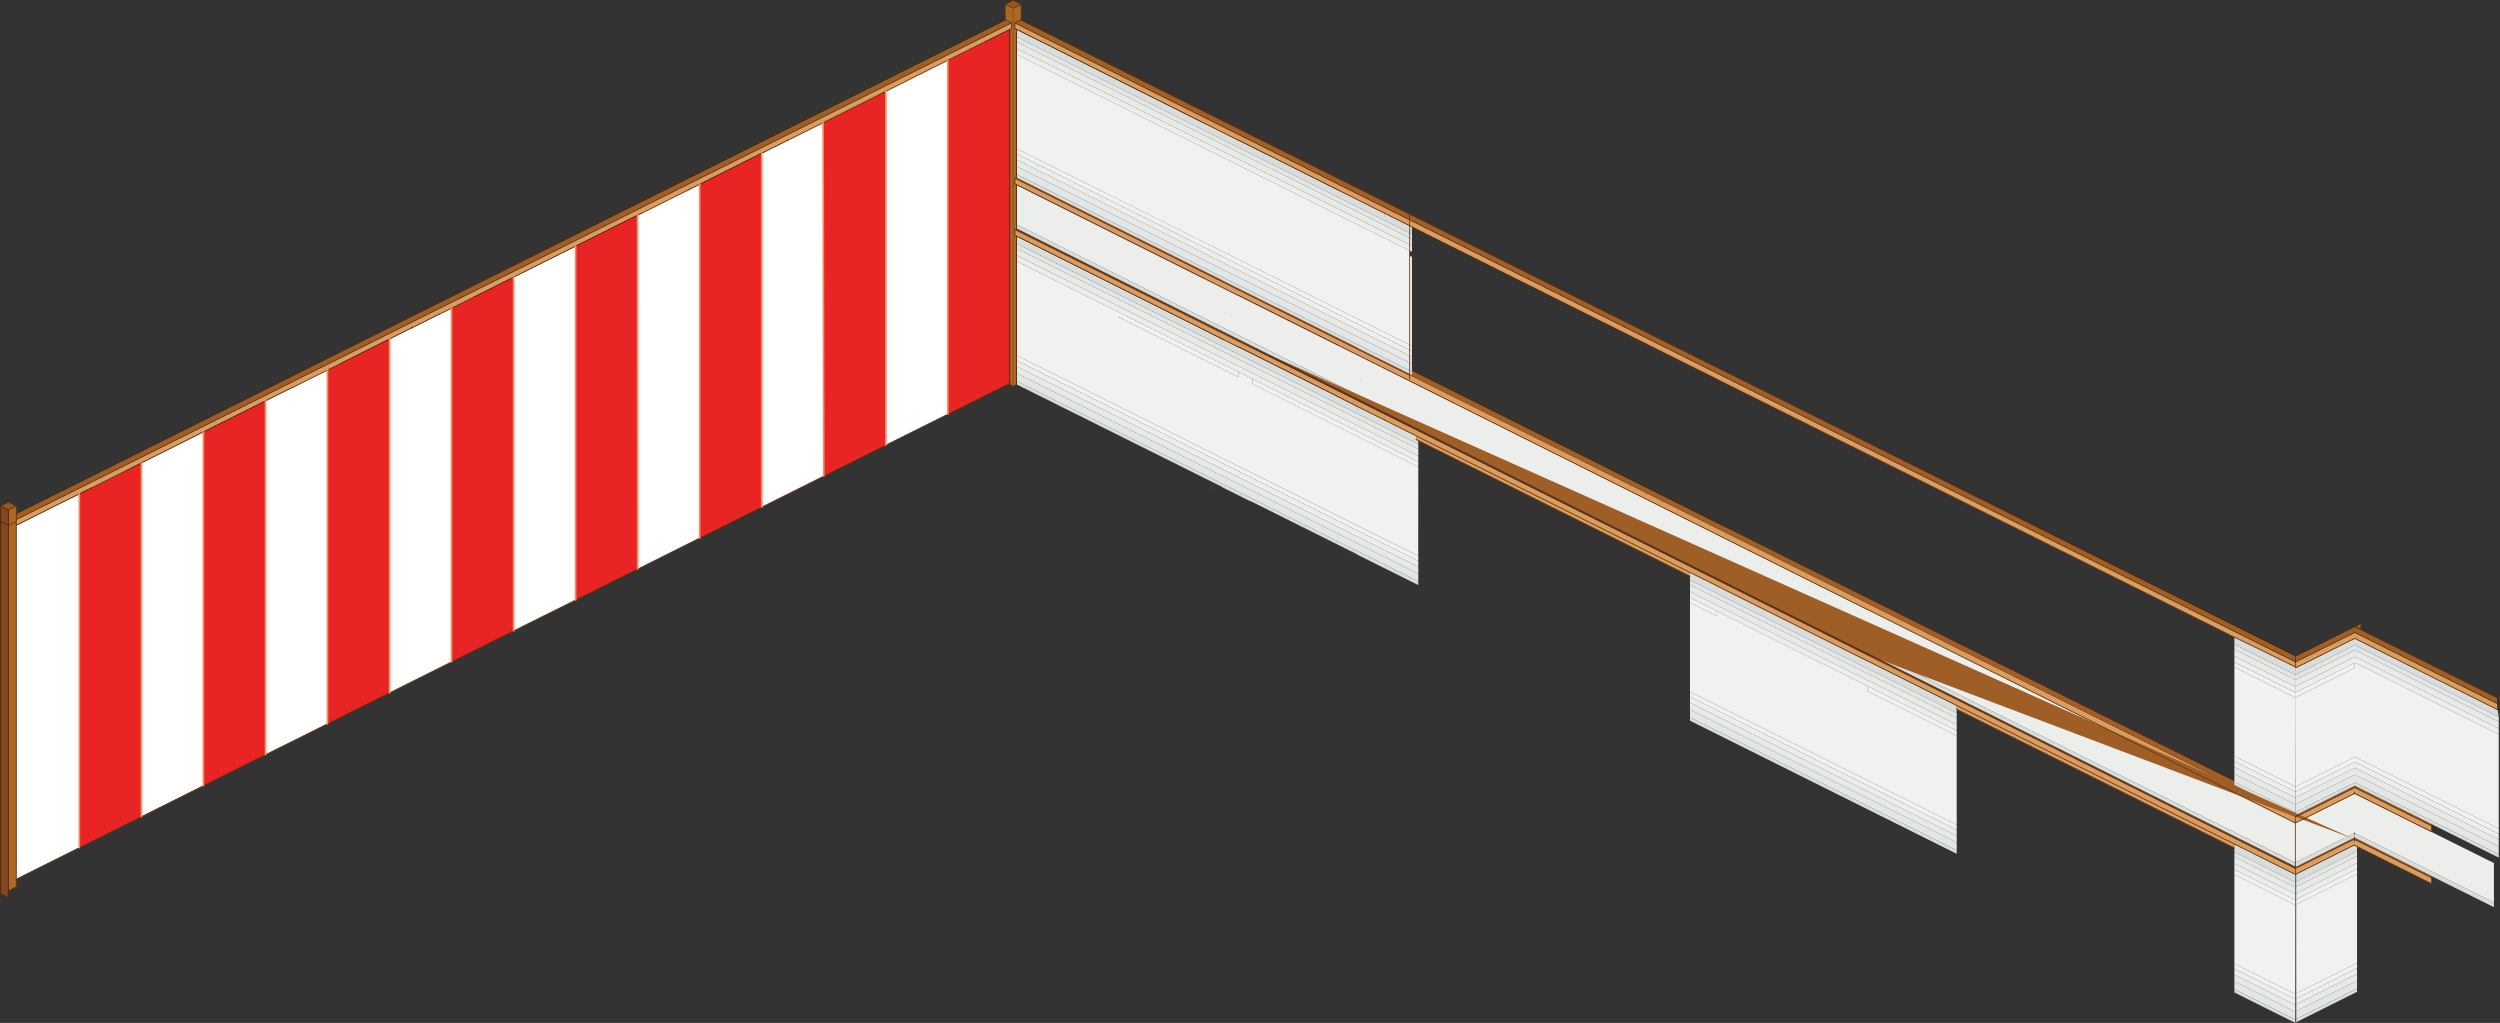 <?xml version="1.0" encoding="utf-8"?>
<svg version="1.1" id="Layer_1"
xmlns="http://www.w3.org/2000/svg"
xmlns:xlink="http://www.w3.org/1999/xlink"
xmlns:author="http://www.sothink.com"
width="1481px" height="606px"
xml:space="preserve">
<rect width="100%" height="100%" fill="#333333" stroke="none"/>
<g id="519" transform="matrix(1, 0, 0, 1, 840.25, 125.55)">
<path style="fill:#A05E27;fill-opacity:1" d="M265.9,231.95L165.95 182.1L106.95 152.65L-5.15 96.7L-5.15 96.05Q-4.5 96.4 -3.8 96.7L-3.8 93.85L176.85 184.05L176.85 184L186.2 188.65L519.5 355L519.5 358.5L265.9 231.95M186.2,188.65L186.2 188.6L187.15 189.1L186.2 188.65" />
<path style="fill:none;stroke-width:0.5;stroke-linecap:round;stroke-linejoin:round;stroke-miterlimit:3;stroke:#49250E;stroke-opacity:1" d="M519.5,358.5L519.5 355L186.2 188.65L176.85 184M176.85,184.05L-3.8 93.85M187.15,189.1L186.2 188.6" />
<path style="fill:none;stroke-width:0.5;stroke-linecap:round;stroke-linejoin:round;stroke-miterlimit:3;stroke:#633612;stroke-opacity:1" d="M-5.15,96.05L-5.15 96.7L106.95 152.65M165.95,182.1L265.9 231.95L519.5 358.5" />
<path style="fill:none;stroke-width:0.5;stroke-linecap:round;stroke-linejoin:round;stroke-miterlimit:3;stroke:#633612;stroke-opacity:1" d="M106.95,152.65L165.95 182.1" />
<path style="fill:#F1F1EE;fill-opacity:1" d="M-20,196.8L-20 193.85L-20 196.85L-36.15 188.75L-36.15 188.8L-115.9 148.95L-115.9 149L-238.05 88L-238.05 85L-106.65 150.65L-106.65 150.6L-20 193.85L-0.1 203.75L-0.05 203.75L-0.05 206.75L-20 196.8M-5.15,81.8L-19.95 74.35L-19.95 74.4L-99.7 34.55L-99.7 34.6L-223.85 -27.4L-223.85 -27.35L-238.05 -34.45L-238.05 -37.45L-223.85 -30.35L-223.85 -30.4L-90.45 36.25L-90.45 36.2L-5.15 78.8Q-4.5 79.15 -3.8 79.45L-3.8 82.45Q-4.5 82.1 -5.15 81.8M483.4,269.65L483.4 266.65L519.5 284.7L519.5 287.7L483.4 269.65M483.4,325.45L483.4 322.45L519.45 340.45L519.45 343.45L483.4 325.45M640,365.35L640 368.4L554.7 325.8L554.7 325.9L519.6 343.45L519.6 340.45L554.7 322.9L554.7 322.8L640 365.35M554.7,267.1L554.7 270.1L519.55 287.7L519.55 284.7L554.7 267.1M556.05,389.15L556.05 392.15L520 410.2L520 407.2L556.05 389.15M556.05,444.95L556.05 447.95L520.05 465.95L520.05 462.95L556.05 444.95M519.5,407.6L519.5 410.6L483.4 392.55L483.4 389.55L519.5 407.6M483.4,448.35L483.4 445.35L519.45 463.35L519.45 466.35L483.4 448.35M265.9,283.8L265.9 280.85L265.9 280.8L318.9 307.3L318.9 310.3L265.9 283.8M318.9,363.1L318.9 366.1L265.9 339.65L265.9 339.7L160.9 287.25L160.9 284.25L318.9 363.1M160.9,231.45L160.9 228.45L176.85 236.4L176.85 236.45L176.85 239.4L160.9 231.45M-98.2,98.95L-36.15 129.95L-20 138L-0.05 148L-0.05 151L-20 141.05L-98.2 101.95L-98.2 98.95M-20,141.05L-20 138L-20 141.05M-106.65,97.8L-177.95 62.15L-177.95 59.15L-115.9 90.15L-106.65 94.8L-106.65 97.8" />
<path style="fill:#ECEEEB;fill-opacity:1" d="M-115.9,149L-115.9 148.95L-36.15 188.8L-36.15 188.75L-20 196.85L-20 200.35L-36.15 192.25L-36.15 192.3L-106.65 157.1L-115.9 152.45L-115.9 152.5L-238.05 91.5L-238.05 88L-115.9 149M-36.15,129.95L-98.2 98.95L-106.65 94.75L-106.65 94.8L-115.9 90.15L-177.95 59.15L-238.05 29.2L-238.05 25.7L-177.95 55.65L-115.9 86.65L-106.65 91.3L-106.65 91.25L-98.2 95.45L-36.15 126.45L-20 134.5L-0.05 144.5L-0.05 148L-20 138M-20,116.25L-20 92.75L-20 116.25L-38.35 107.1L-118.1 67.3L-238.05 7.4L-238.05 -16L-238.05 -16.15L-127.4 39.15L-106.65 49.55L-106.65 49.45L-47.65 78.95L-20 92.75L160.85 183.1L160.9 183.1L176.85 191.05L176.85 191.1L265.9 235.5L265.9 235.45L483.4 344L483.4 343.95L519.5 362L554.5 344.55L554.55 344.55L634.25 384.3L634.25 384.25L637.15 385.7L637.15 409.1L634.25 407.65L554.5 367.9L554.5 367.95L519.5 385.45L265.9 258.85L-20 116.25M-3.8,82.45L-3.8 85.95Q-4.5 85.6 -5.15 85.3L-19.95 77.85L-19.95 77.9L-90.45 42.7L-99.7 38.05L-99.7 38.1L-223.85 -23.9L-223.85 -23.85L-238.05 -30.95L-238.05 -34.45L-223.85 -27.35L-223.85 -27.4L-99.7 34.6L-99.7 34.55L-19.95 74.4L-19.95 74.35L-5.15 81.8Q-4.5 82.1 -3.8 82.45M-3.8,20.1L-3.8 23.6Q-4.5 23.3 -5.15 22.95L-19.95 15.55L-20 15.55L-36.15 7.5L-82 -15.4L-82 -15.45L-90.45 -19.65L-90.45 -19.6L-106.65 -27.7L-106.65 -27.65L-115.9 -32.3L-161.75 -55.2L-161.75 -55.25L-223.85 -86.2L-238.05 -93.25L-238.05 -96.75L-223.85 -89.7L-161.75 -58.75L-99.7 -27.75L-90.45 -23.1L-90.45 -23.15L-82 -18.95L-19.95 12.05L-5.15 19.45Q-4.5 19.8 -3.8 20.1M483.4,266.65L483.4 263.15L519.5 281.2L519.5 284.7L483.4 266.65M483.4,328.95L483.4 325.45L519.45 343.45L519.45 346.95L483.4 328.95M640,368.4L640 371.85L554.7 329.3L554.7 329.4L519.6 346.95L519.6 343.45L554.7 325.9L554.7 325.8L640 368.4M519.55,284.7L519.55 281.2L554.7 263.6L554.7 263.5L554.85 263.55L640 306.05L640 309.55L554.85 267.05L554.7 267L554.7 267.1L519.55 284.7M556.05,385.65L556.05 389.15L520 407.2L520 403.7L556.05 385.65M520.05,469.45L520.05 465.95L556.05 447.95L556.05 451.45L520.05 469.45M483.4,389.55L483.4 386.05L519.5 404.1L519.5 407.6L483.4 389.55M483.4,451.85L483.4 448.35L519.45 466.35L519.45 469.85L483.4 451.85M176.85,236.45L176.85 236.4L160.9 228.45L160.9 224.95L176.85 232.9L176.85 232.95L265.9 277.35L265.9 277.3L318.9 303.8L318.9 307.3L265.9 280.8L265.9 280.85L176.85 236.45M160.9,290.75L160.9 287.25L265.9 339.7L265.9 339.65L318.9 366.1L318.9 369.6L160.9 290.75M-0.05,206.75L-0.05 210.25L-20 200.3L-20 196.8L-0.05 206.75M-20,138L-20 134.5L-20 138L-36.15 129.95M-122.15,60.7L-122.1 60.7L-122.15 60.7M-114.1,60.4L-114.1 58.4L-114.15 60.4L-114.1 60.4M-34.35,100.2L-34.35 98.2L-34.4 100.2L-34.35 100.2M-42.35,100.5L-42.4 100.5L-42.35 100.5" />
<path style="fill:#E7EAE7;fill-opacity:1" d="M-20,200.35L-20 204.35L-36.15 196.25L-36.15 196.3L-115.9 156.45L-115.9 156.5L-238.05 95.5L-238.05 91.5L-115.9 152.5L-115.9 152.45L-106.65 157.1L-36.15 192.3L-36.15 192.25L-20 200.35M-20,134.5L-36.15 126.45L-98.2 95.45L-106.65 91.25L-106.65 91.3L-115.9 86.65L-177.95 55.65L-238.05 25.7L-238.05 21.7L-177.95 51.65L-115.9 82.65L-106.65 87.3L-106.65 87.25L-98.2 91.45L-36.15 122.45L-20 130.5L-0.05 140.5L-0.05 144.5L-20 134.5M-5.15,89.3L-19.95 81.85L-19.95 81.9L-99.7 42.05L-99.7 42.1L-223.85 -19.9L-223.85 -19.85L-238.05 -26.95L-238.05 -30.95L-223.85 -23.85L-223.85 -23.9L-99.7 38.1L-99.7 38.05L-90.45 42.7L-19.95 77.9L-19.95 77.85L-5.15 85.3Q-4.5 85.6 -3.8 85.95L-3.8 89.95Q-4.5 89.6 -5.15 89.3M-5.15,19.45L-19.95 12.05L-82 -18.95L-90.45 -23.15L-90.45 -23.1L-99.7 -27.75L-161.75 -58.75L-223.85 -89.7L-238.05 -96.75L-238.05 -100.75L-223.85 -93.7L-161.75 -62.75L-99.7 -31.75L-90.45 -27.1L-90.45 -27.15L-82 -22.95L-19.95 8.05L-5.15 15.45Q-4.5 15.8 -3.8 16.1L-3.8 20.1Q-4.5 19.8 -5.15 19.45M483.4,263.15L483.4 259.15L519.5 277.2L519.5 281.2L483.4 263.15M483.4,332.95L483.4 328.95L519.45 346.95L519.45 350.95L483.4 332.95M554.7,329.4L554.7 329.3L640 371.85L640 375.9L554.7 333.3L554.7 333.4L519.6 350.95L519.6 346.95L554.7 329.4M554.85,263.55L554.7 263.5L554.7 263.6L519.55 281.2L519.55 277.2L554.7 259.6L554.7 259.5L554.85 259.55L640 302.05L640 306.05L554.85 263.55M520,403.7L520 399.7L556.05 381.65L556.05 385.65L520 403.7M520.05,473.45L520.05 469.45L556.05 451.45L556.05 455.45L520.05 473.45M483.4,386.05L483.4 382.05L519.5 400.1L519.5 404.1L483.4 386.05M519.45,469.85L519.45 473.85L483.4 455.85L483.4 451.85L519.45 469.85M318.9,299.8L318.9 303.8L265.9 277.3L265.9 277.35L176.85 232.95L176.85 232.9L160.9 224.95L160.9 220.95L176.85 228.9L176.85 228.95L265.9 273.35L265.9 273.3L318.9 299.8M318.9,369.6L318.9 373.6L265.9 347.15L265.9 347.2L160.9 294.75L160.9 290.75L318.9 369.6M-20,204.3L-20 200.3L-0.05 210.25L-0.05 214.25L-20 204.3M-20,134.5L-20 130.5L-20 134.5" />
<path style="fill:#E2E7E5;fill-opacity:1" d="M-20,208.9L-36.15 200.85L-36.15 200.9L-115.9 161.05L-115.9 161.1L-238.05 100.1L-238.05 95.5L-115.9 156.5L-115.9 156.45L-36.15 196.3L-36.15 196.25L-20 204.35L-20 208.9L-20 204.3L-0.05 214.25L-0.05 218.85L-20 208.9M-177.95,51.65L-238.05 21.7L-238.05 18.75L-177.95 48.7L-115.9 79.7L-106.65 84.35L-106.65 84.3L-98.2 88.5L-36.15 119.5L-20 127.55L-0.05 137.55L-0.05 140.5L-20 130.5M-5.15,93.85L-19.95 86.45L-19.95 86.5L-20 86.5L-20 86.45L-99.7 46.65L-99.7 46.7L-223.85 -15.3L-223.85 -15.25L-238.05 -22.35L-238.05 -26.95L-223.85 -19.85L-223.85 -19.9L-99.7 42.1L-99.7 42.05L-19.95 81.9L-19.95 81.85L-5.15 89.3Q-4.5 89.6 -3.8 89.95L-3.8 94.5Q-4.5 94.2 -5.15 93.85M-3.8,13.15L-3.8 16.1Q-4.5 15.8 -5.15 15.45L-19.95 8.05L-82 -22.95L-90.45 -27.15L-90.45 -27.1L-99.7 -31.75L-161.75 -62.75L-223.85 -93.7L-238.05 -100.75L-238.05 -103.7L-223.85 -96.65L-161.75 -65.7L-99.7 -34.7L-90.45 -30.05L-90.45 -30.1L-82 -25.9L-19.95 5.1L-5.15 12.5Q-4.5 12.85 -3.8 13.15M483.4,259.15L483.4 256.2L519.5 274.25L519.5 277.2L483.4 259.15M483.4,337.55L483.4 332.95L519.45 350.95L519.45 355.55L483.4 337.55M554.7,337.9L554.7 338L519.6 355.55L519.6 350.95L554.7 333.4L554.7 333.3L640 375.9L640 380.45L554.7 337.9M640,299.1L640 302.05L554.85 259.55L554.7 259.5L554.7 259.6L519.55 277.2L519.55 274.25L554.7 256.65L554.7 256.55L554.85 256.6L555.6 256.2L555.6 257L640 299.1M520,399.7L520 396.75L556.05 378.7L556.05 381.65L520 399.7M556.05,455.45L556.05 460.05L520.05 478.05L520.05 473.45L556.05 455.45M483.4,382.05L483.4 379.1L519.5 397.15L519.5 400.1L483.4 382.05M483.4,460.45L483.4 455.85L519.45 473.85L519.45 478.45L483.4 460.45M265.9,273.3L265.9 273.35L176.85 228.95L176.85 228.9L160.9 220.95L160.9 218L176.85 225.95L176.85 226L265.9 270.4L265.9 270.35L318.9 296.85L318.9 299.8L265.9 273.3M160.9,299.35L160.9 294.75L265.9 347.2L265.9 347.15L318.9 373.6L318.9 378.2L160.9 299.35M-20,130.5L-20 127.55L-20 130.5L-36.15 122.45L-98.2 91.45L-106.65 87.25L-106.65 87.3L-115.9 82.65L-177.95 51.65M89.35,267.2L89.45 267.15L89.4 267.2L89.35 267.2" />
<path style="fill:#D8DCDB;fill-opacity:1" d="M-0.05,218.85L-0.05 221.05L-20 211.1L-20 208.9L-20 211.1L-36.15 203.05L-36.15 202.9L-99.75 171.15L-99.75 171.3L-115.9 163.25L-115.9 163.1Q-177 132.65 -238.05 102.15L-238.05 100.1L-115.9 161.1L-115.9 161.05L-36.15 200.9L-36.15 200.85L-20 208.9L-0.05 218.85M-177.95,48.7L-238.05 18.75L-238.05 14.45L-238.05 14.3L-128.75 68.95L-126 70.35L-115.95 75.45L-115.95 77.5L-115.9 77.5L-115.9 75.45L-106.65 80.05L-106.65 79.9L-49.05 108.7Q-47.85 109.35 -46.6 109.95L-47.65 109.4L-36.2 115L-36.2 115.25L-36.2 117.3L-36.15 117.3L-36.15 115.25L-20 123.3L-1.85 132.35L-1.35 132.6L-1.35 134.8L-0.05 135.45L-0.05 137.55L-20 127.55M-20,118.95L-238.15 10.05L-238.2 10.05L-238.05 9.95L-238.05 7.4L-118.1 67.3L-38.35 107.1L-20 116.25L265.9 258.85L519.5 385.45L554.5 367.95L554.5 367.9L634.25 407.65L637.15 409.1L637.15 411.85L600 393.35L554.5 370.65L554.5 368.15L554.4 368.1L554.4 370.75L519.5 388.15L-20 118.95M-3.8,94.5L-3.8 96.7Q-4.5 96.4 -5.15 96.05L-19.95 88.65L-19.95 88.5L-20 88.5L-20 88.65L-36.15 80.6L-36.15 80.45L-83.55 56.8L-83.55 56.9L-99.7 48.85L-99.7 48.75L-99.75 48.7L-99.75 48.85L-115.9 40.8L-115.9 40.65L-238.25 -20.4L-238.05 -20.5L-238.05 -22.35L-223.85 -15.25L-223.85 -15.3L-99.7 46.7L-99.7 46.65L-20 86.45L-20 86.5L-19.95 86.5L-19.95 86.45L-5.15 93.85Q-4.5 94.2 -3.8 94.5M-5.15,12.5L-19.95 5.1L-82 -25.9L-90.45 -30.1L-90.45 -30.05L-99.7 -34.7L-161.75 -65.7L-223.85 -96.65L-238.05 -103.7L-238.05 -108.05L-238.05 -108.15L-223.85 -101.05L-223.85 -101.1L-128.95 -53.6L-106.65 -42.4L-106.65 -42.45L-106.65 -42.55L-90.45 -34.45L-90.45 -34.5L-48.7 -13.55L-47.65 -13.05L-22.6 -0.5L-20.05 0.8L-20 0.85L-20 2.9L-19.95 2.9L-19.95 0.85L-5.15 8.25Q-4.5 8.55 -3.8 8.9L-3.8 13.15Q-4.5 12.85 -5.15 12.5M483.4,256.2L483.4 252L483.4 251.95L483.4 251.55L500.45 260.15L518.4 269L519.5 269.55L519.5 274.25L483.4 256.2M519.45,355.55L519.45 357.5L483.4 339.5L483.4 337.55L519.45 355.55M640,380.45L640 382.5L600 362.55L554.7 339.95L519.6 357.5L519.6 355.55L554.7 338L554.7 337.9L640 380.45M555.6,257L555.6 256.2L554.85 256.6L554.7 256.55L554.7 256.65L519.55 274.25L519.55 269.55L519.55 270.15L554.75 252.6L554.75 252.65L603.2 276.85L639.3 294.85L640 299.1L555.6 257M520,396.75L520 392.25L554.4 375.05L554.4 375.1L556.05 375.95L556.05 378.7L520 396.75M556.05,460.05L556.05 462L520.05 480L520.05 478.05L556.05 460.05M483.4,379.1L483.4 376.8L483.4 374.45L483.4 374.4L484.35 374.9L519.5 392.45L519.5 397.15L483.4 379.1M519.45,478.45L519.45 480.4L483.4 462.4L483.4 460.45L519.45 478.45M318.85,292.3L318.85 292.35L318.85 294.6L318.9 294.65L318.9 296.85L265.9 270.35L265.9 270.4L176.85 226L176.85 225.95L160.9 218L160.9 213.55L176.85 221.5L176.85 221.55L265.9 265.95L265.9 265.9L317.15 291.5L317.55 291.7L318.65 292.25L318 291.9L318.85 292.3M318.9,378.2L318.9 380.25L265.9 353.8L160.9 301.4L160.9 299.35L318.9 378.2M-20,127.55L-20 123.3L-20 127.55L-36.15 119.5L-98.2 88.5L-106.65 84.3L-106.65 84.35L-115.9 79.7L-177.95 48.7" />
<path style="fill:#F1F1EF;fill-opacity:1" d="M-20,193.85L-106.65 150.6L-106.65 150.65L-238.05 85L-238.05 29.2L-177.95 59.15L-177.95 62.15L-106.65 97.8L-106.65 94.8L-106.65 94.75L-98.2 98.95L-98.2 101.95L-20 141.05L-0.05 151L-0.1 203.75L-20 193.85M-5.15,78.8L-90.45 36.2L-90.45 36.25L-223.85 -30.4L-223.85 -30.35L-238.05 -37.45L-238.05 -93.25L-223.85 -86.2L-161.75 -55.25L-161.75 -55.2L-115.9 -32.3L-106.65 -27.65L-106.65 -27.7L-90.45 -19.6L-90.45 -19.65L-82 -15.45L-82 -15.4L-36.15 7.5L-20 15.55L-19.95 15.55L-5.15 22.95L-5.15 25.95L-3.8 26.65L-3.8 79.45Q-4.5 79.15 -5.15 78.8M519.5,287.7L519.45 340.45L483.4 322.45L483.4 269.65L519.5 287.7M554.7,322.8L554.7 322.9L519.6 340.45L519.55 287.7L554.7 270.1L554.7 267.1L554.7 267L554.85 267.05L640 309.55L640 365.35L554.7 322.8M556.05,392.15L556.05 444.95L520.05 462.95L520 410.2L556.05 392.15M519.5,410.6L519.45 463.35L483.4 445.35L483.4 392.55L519.5 410.6M160.9,284.25L160.9 231.45L176.85 239.4L176.85 236.45L265.9 280.85L265.9 283.8L318.9 310.3L318.9 363.1L160.9 284.25M-20,193.85L-20 141.05L-20 193.85" />
<path style="fill:#8A3D20;fill-opacity:1" d="M-114.15,60.4L-114.1 58.4L-114.1 60.4L-114.15 60.4M-34.4,100.2L-34.35 98.2L-34.35 100.2L-34.4 100.2" />
<path style="fill:#DA9C5F;fill-opacity:1" d="M-579.8,60.55L-579.8 60.45L-596 68.55L-596 68.5L-609.5 75.25L-638.75 89.95L-639.85 90.5L-639.1 90.15L-646.25 93.7L-666.4 103.75L-666.4 103.7L-668.95 104.95L-668.95 104.9L-683 111.95L-719.75 130.3L-756.5 148.7L-765.35 153.15L-786.15 163.55L-786.15 163.45L-786.15 163.5L-793.25 167L-802.35 171.55L-802.35 171.5L-830.6 185.65L-830.6 184.35L-830.6 182.25L-666.4 100.35L-666.4 100.3L-460.05 -2.65L-460.05 -2.7L-241.1 -111.95L-241.1 -108.75L-241.2 -108.7L-241.3 -108.65L-242.05 -108.3L-242.05 -108.15L-242.1 -108.1L-256.25 -101.05L-256.25 -101.1L-278.75 -89.85L-315.5 -71.45M-373.45,-42.45L-373.45 -42.5L-389 -34.75L-389.65 -34.45L-389.65 -34.5L-425.75 -16.4L-432.4 -13.05L-460.05 0.75L-460.05 0.7L-462.6 1.95L-462.6 1.9L-499.25 20.25L-536 38.65M-432.4,-13.05L-433.5 -12.5L-432.4 -13.05M-315.5,-71.45L-352.65 -52.85L-353.75 -52.3L-352.65 -52.85L-373.45 -42.45M-373.45,-42.5L-373.45 -42.55L-373.45 -42.5M-36.15,115.25L-36.2 115.25L-36.2 115L-47.65 109.4L-49.05 108.7L-106.65 79.9L-106.65 80.05L-115.9 75.45L-115.95 75.45L-115.95 75.2L-127.4 69.6L-128.75 68.95L-238.05 14.3L-238.05 14.2L-238.8 13.85L-238.9 13.8L-239 13.75L-239 10.5L-238.95 10.5L-106.65 76.55L-20 119.75Q122.95 191.1 265.9 262.4L519.5 388.95L554.4 371.55L554.4 371.6L554.5 371.65L600 394.35L600 397.85L556.05 375.95L554.4 375.1L554.4 375.05L520 392.25L519.5 392.45L519.5 388.95L519.5 392.45L484.35 374.9L483.4 374.4L483.4 374.45L483.4 376.8L318.9 294.65L318.85 294.6L318.85 292.35L318.85 292.3L318 291.9L317.55 291.7L317.15 291.5L265.9 265.9L265.9 265.95L176.85 221.55L176.85 221.5L160.9 213.55L160.85 213.55L160.85 215.8L-0.05 135.45L-1.35 134.8L-1.35 132.6L-0.85 132.85L-1.85 132.35L-20 123.3M-106.65,46.1L-20 89.3L-20 92.75L-47.65 78.95L-46.55 79.5L-47.65 78.95L-106.65 49.45L-106.65 49.55L-127.4 39.15L-126.3 39.7L-127.4 39.15L-238.05 -16.15L-238.05 -16.25L-238.8 -16.65L-238.9 -16.7L-239 -16.75L-239 -19.95L-106.65 46.1M-128.95,-53.6L-223.85 -101.1L-223.85 -101.05L-238.05 -108.15L-238.05 -108.3L-238.8 -108.65L-238.9 -108.7L-239 -108.75L-239 -111.95L-106.65 -45.9L-20 -2.7L-5.15 4.7L265.9 139.95L519.5 266.5L519.5 269.5L519.5 269.55L518.4 269L500.45 260.15L483.4 251.55L483.4 251.95L483.4 252L481.5 251L265.9 143.45L265.9 143.5L176.85 99.1L176.85 99.05L160.9 91.1L160.85 91.1L-5.1 8.2L-5.15 8.2L-20 0.75L-20 -2.7L-20 0.75L-22.6 -0.5L-47.65 -13.05M554.7,340.95L554.7 341L600 363.6L600 367.1L554.7 344.5L554.7 344.45L554.55 344.55L554.5 344.55L519.5 362L483.4 343.95L483.4 344L265.9 235.45L265.9 235.5L176.85 191.1L176.85 191.05L160.9 183.1L160.85 183.1L-20 92.75L-20 89.3L-5.15 96.7L265.9 231.95L519.5 358.5L519.5 362L519.5 358.5L554.7 340.95M639.3,291.35L639.3 294.85L603.2 276.85L554.75 252.65L554.75 252.6L519.55 270.15L519.55 269.55L519.55 266.65L554.75 249.1L554.75 249.15L639.3 291.35M-20,123.3L-20 119.75L-20 123.3L-36.15 115.25M-106.65,-42.55L-106.65 -42.45L-127.4 -52.85L-126.3 -52.3L-127.4 -52.85L-128.95 -53.6M-48.7,-13.55L-90.45 -34.5L-90.45 -34.45L-106.65 -42.55M-47.65,-13.05L-46.55 -12.5L-47.65 -13.05L-48.7 -13.55M-536,38.65L-559 50.15L-560.1 50.7L-559 50.15L-572.75 57.05L-579.8 60.55M-766.45,153.7L-765.35 153.15L-766.45 153.7" />
<path style="fill:#A05E27;fill-opacity:1" d="M-242.05,-112.55L-241.1 -112.05L-241.1 -111.95L-460.05 -2.7L-460.05 -2.65L-666.4 100.3L-666.4 100.35L-830.6 182.25L-830.6 178.75L-774.65 150.85L-666.4 96.8L-648.05 87.65L-568.3 47.85L-460.05 -6.2L-441.7 -15.35L-361.95 -55.15L-244.55 -113.8L-242.05 -112.5L-242.05 -112.55M-106.65,76.55L-238.95 10.5L-238.35 10.15L-238.2 10.05L-238.15 10.05L-20 118.95L519.5 388.15L554.4 370.75L554.4 368.1L554.5 368.15L554.5 370.65L600 393.35L600 394.35L554.5 371.65L554.4 371.6L554.4 371.55M-5.15,96.7L-20 89.3L-106.65 46.1L-239 -19.95L-239 -20L-238.25 -20.4L-115.9 40.65L-115.9 40.8L-99.75 48.85L-99.75 48.7L-99.7 48.75L-99.7 48.85L-83.55 56.9L-83.55 56.8L-36.15 80.45L-36.15 80.6L-20 88.65L-20 89.3L-20 88.5M265.9,139.95L-5.15 4.7L-20 -2.7L-106.65 -45.9L-239 -111.95L-239 -112.05L-238.05 -112.55L-238.05 -112.5L-235.5 -113.8L-118.1 -55.15L-38.35 -15.35L-20 -6.2L-20 -2.7L-20 -6.2L-5.15 1.2L176.85 92.05L176.85 92L519.5 263L519.5 266.5L265.9 139.95M-20,88.5L-19.95 88.5L-19.95 88.65L-5.15 96.05L-5.15 96.7M519.5,358.5L519.5 357.7L554.7 340.15L554.7 339.95L600 362.55L600 363.6L554.7 341L554.7 340.95L519.5 358.5M554.75,249.15L554.75 249.1L519.55 266.65L519.55 263.15L554.75 245.6L558.1 243.9L558.1 247.3L639.3 287.85L639.3 291.35L554.75 249.15M554.4,371.55L519.5 388.95L519.5 388.15L519.5 388.95L265.9 262.4M265.9,262.4Q122.95 191.1 -20 119.75L-20 118.95L-20 119.75L-106.65 76.55" />
<radialGradient
id="RadialGradID_2025" gradientUnits="userSpaceOnUse" gradientTransform="matrix(0.032, -0.008, 0.024, 0.082, -130.3, 93.15)" spreadMethod ="pad" cx="0" cy="0" r="819.2" fx="0" fy="0" >
<stop  offset="0"  style="stop-color:#C1723E;stop-opacity:1" />
<stop  offset="0.192"  style="stop-color:#D68754;stop-opacity:1" />
<stop  offset="0.345"  style="stop-color:#C9722C;stop-opacity:1" />
<stop  offset="0.514"  style="stop-color:#BD7546;stop-opacity:1" />
<stop  offset="0.769"  style="stop-color:#C86A2D;stop-opacity:1" />
<stop  offset="1"  style="stop-color:#985621;stop-opacity:1" />
</radialGradient>
<path style="fill:url(#RadialGradID_2025) " d="M-122.1,60.7L-122.15 60.7L-122.1 60.7M-122,164.3L-118.35 166.15L-121.95 164.45L-122 164.45L-122 164.3" />
<radialGradient
id="RadialGradID_2026" gradientUnits="userSpaceOnUse" gradientTransform="matrix(0.032, -0.008, 0.024, 0.082, -50.55, 132.95)" spreadMethod ="pad" cx="0" cy="0" r="819.2" fx="0" fy="0" >
<stop  offset="0"  style="stop-color:#C1723E;stop-opacity:1" />
<stop  offset="0.192"  style="stop-color:#D68754;stop-opacity:1" />
<stop  offset="0.345"  style="stop-color:#C9722C;stop-opacity:1" />
<stop  offset="0.514"  style="stop-color:#BD7546;stop-opacity:1" />
<stop  offset="0.769"  style="stop-color:#C86A2D;stop-opacity:1" />
<stop  offset="1"  style="stop-color:#985621;stop-opacity:1" />
</radialGradient>
<path style="fill:url(#RadialGradID_2026) " d="M-42.4,100.5L-42.35 100.5L-42.4 100.5M-42.25,204.1L-38.6 205.95L-42.2 204.25L-42.25 204.25L-42.25 204.1" />
<path style="fill:#AD6825;fill-opacity:1" d="M-238.05,14.2L-238.05 14.3L-238.05 14.45L-238.05 18.75L-238.05 21.7L-238.05 25.7L-238.05 29.2L-238.05 85L-238.05 88L-238.05 91.5L-238.05 95.5L-238.05 100.1L-238.05 102.15L-238.05 102.3L-240 103.3L-240.05 103.25L-240.05 103.3L-242.05 102.3L-242.05 101.5L-242.05 14.2L-241.95 14.2L-242.05 9.95L-242.05 -108.05L-242.05 -108.15L-242.05 -108.3L-241.3 -108.65L-241.2 -108.7L-241.1 -108.75L-241.1 -111.95L-241.1 -112.05L-242.05 -112.55L-242.05 -112.5L-244.55 -113.8L-244.75 -113.85L-244.75 -122.95L-244.7 -122.95L-240.05 -120.6L-235.4 -122.95L-235.35 -122.95L-235.35 -113.85L-235.5 -113.8L-238.05 -112.5L-238.05 -112.55L-239 -112.05L-239 -111.95L-239 -108.75L-238.9 -108.7L-238.8 -108.65L-238.05 -108.3L-238.05 -108.15L-238.05 -108.05L-238.05 -103.7L-238.05 -100.75L-238.05 -96.75L-238.05 -93.25L-238.05 -37.45L-238.05 -34.45L-238.05 -30.95L-238.05 -26.95L-238.05 -22.35L-238.05 -20.5L-238.25 -20.4L-239 -20L-239 -19.95L-239 -16.75L-238.9 -16.7L-238.8 -16.65L-238.05 -16.25L-238.05 -16.15L-238.05 -16L-238.05 7.4L-238.05 9.95L-238.2 10.05L-238.35 10.15L-238.95 10.5L-239 10.5L-239 13.75L-238.9 13.8L-238.8 13.85L-238.05 14.2M-830.6,185.65L-830.6 394.95L-830.6 399.95L-835.3 402.3L-835.3 185.7L-835.3 176.65L-830.65 174.3L-830.6 174.3L-830.6 178.75L-830.6 182.25L-830.6 184.35L-830.6 185.65" />
<path style="fill:#985621;fill-opacity:1" d="M-244.7,-122.95L-240.05 -125.3L-235.4 -122.95L-240.05 -120.6L-244.7 -122.95M-835.3,171.95Q-832.95 173.1 -830.65 174.3L-835.3 176.65Q-837.6 175.45 -839.95 174.3L-835.3 171.95" />
<path style="fill:#80481C;fill-opacity:1" d="M-835.3,406.2L-840 403.85L-840 183.4L-840 174.3L-839.95 174.3Q-837.6 175.45 -835.3 176.65L-835.3 185.7L-835.3 402.3L-835.3 406.2" />
<path style="fill:#FFFFFF;fill-opacity:1" d="M-425.75,-16.4L-425.75 193.2L-462.5 211.55L-462.6 1.95L-460.05 0.7L-460.05 0.75L-432.4 -13.05L-425.75 -16.4M-352.65,-52.85L-352.25 156.5L-389 174.85L-389 -34.75L-373.45 -42.5L-373.45 -42.45L-352.65 -52.85M-315.5,138.15L-315.5 -71.45L-278.75 -89.85L-278.75 119.8L-315.5 138.15M-609.5,284.9L-609.5 75.25L-596 68.5L-596 68.55L-579.8 60.45L-579.8 60.55L-572.75 57.05L-572.75 266.55L-609.5 284.9M-499.25,229.9L-536 248.2L-536 38.65L-499.25 20.25L-499.25 229.9M-683,321.55L-683 111.95L-668.95 104.9L-668.95 104.95L-666.4 103.7L-666.4 103.75L-646.25 93.7L-646.25 303.25L-683 321.55M-793.25,167L-793.25 376.6L-830 394.95L-830.6 394.95L-830.6 185.65L-802.35 171.5L-802.35 171.55L-793.25 167M-719.75,339.9L-756.5 358.25L-756.5 148.7L-719.75 130.3L-719.75 339.9" />
<path style="fill:#E82424;fill-opacity:1" d="M-499.25,229.9L-499.25 20.25L-462.6 1.9L-462.6 1.95L-462.5 211.55L-499.25 229.9M-425.75,193.2L-425.75 -16.4L-389.65 -34.5L-389.65 -34.45L-389 -34.75L-389 174.85L-425.75 193.2M-315.5,-71.45L-315.5 138.15L-352.25 156.5L-352.65 -52.85L-315.5 -71.45M-242.05,14.2L-242.05 101.5L-278.75 119.8L-278.75 -89.85L-256.25 -101.1L-256.25 -101.05L-242.1 -108.1L-242.05 -108.05L-242.05 9.95L-242.05 14.2M-536,38.65L-536 248.2L-572.75 266.55L-572.75 57.05L-559 50.15L-536 38.65M-638.75,89.95L-609.5 75.25L-609.5 284.9L-646.25 303.25L-646.25 93.7L-639.1 90.15L-638.75 89.95M-756.5,358.25L-793.25 376.6L-793.25 167L-786.15 163.5L-786.15 163.55L-765.35 153.15L-756.5 148.7L-756.5 358.25M-719.75,130.3L-683 111.95L-683 321.55L-719.75 339.9L-719.75 130.3" />
<path style="fill:none;stroke-width:0.5;stroke-linecap:round;stroke-linejoin:round;stroke-miterlimit:3;stroke:#633612;stroke-opacity:1" d="M-460.05,-2.7L-241.1 -111.95M-830.6,182.25L-666.4 100.35M-666.4,100.3L-460.05 -2.65M-432.4,-13.05L-460.05 0.75M-462.5,211.55L-425.75 193.2M-389,174.85L-352.25 156.5L-315.5 138.15L-278.75 119.8L-242.05 101.5M-373.45,-42.45L-352.65 -52.85M176.85,99.05L160.9 91.1L160.85 91.1L-5.1 8.2L-5.15 8.2L-20 0.75M-5.15,4.7L265.9 139.95L519.5 266.5L519.5 269.5L519.5 269.55M483.4,252L481.5 251L265.9 143.45M265.9,143.5L176.85 99.1M-5.15,4.7L-20 -2.7M519.5,358.5L519.5 362M639.3,291.35L639.3 294.85M600,367.1L554.7 344.5M554.7,344.45L554.55 344.55M600,397.85L556.05 375.95M519.5,388.95L519.5 392.45L484.35 374.9M483.4,376.8L318.9 294.65M176.85,221.5L160.9 213.55L160.85 213.55L-0.85 132.85L-1.85 132.35L-20 123.3M160.85,215.8L-0.05 135.45M-127.4,39.15L-106.65 49.55M-106.65,46.1L-239 -19.95M-106.65,-42.45L-127.4 -52.85M-239,-111.95L-106.65 -45.9M-20,89.3L-5.15 96.7M-106.65,80.05L-115.9 75.45L-115.95 75.45M-20,92.75L160.85 183.1L160.9 183.1L176.85 191.05M176.85,191.1L265.9 235.5M-1.35,134.8L-0.05 135.45M-238.95,10.5L-106.65 76.55M-389,174.85L-425.75 193.2M-559,50.15L-572.75 57.05M-830,394.95L-793.25 376.6L-756.5 358.25L-719.75 339.9L-683 321.55L-646.25 303.25L-609.5 284.9L-572.75 266.55L-536 248.2L-499.25 229.9M-579.8,60.55L-572.75 57.05M-638.75,89.95L-639.1 90.15L-646.25 93.7M-462.5,211.55L-499.25 229.9M483.4,251.95L500.45 260.15L518.4 269L519.5 269.5M483.4,251.95L481.5 251M483.4,374.45L484.35 374.9M483.4,374.45L318.85 292.35M318.85,294.6L318.9 294.65M554.75,252.65L603.2 276.85L639.3 294.85M554.5,344.55L519.5 362M554.4,375.1L556.05 375.95M519.5,358.5L554.7 340.95M519.5,388.95L265.9 262.4Q122.95 191.1 -20 119.75M265.9,265.95L176.85 221.55M318.65,292.25L318 291.9L317.55 291.7L317.15 291.5L265.9 265.9M318.65,292.25L318.85 292.35M-666.4,103.75L-646.25 93.7M-765.35,153.15L-786.15 163.55" />
<path style="fill:none;stroke-width:0.5;stroke-linecap:round;stroke-linejoin:round;stroke-miterlimit:3;stroke:#49250E;stroke-opacity:1" d="M-244.55,-113.8L-361.95 -55.15L-441.7 -15.35L-460.05 -6.2L-568.3 47.85L-648.05 87.65L-666.4 96.8L-774.65 150.85L-830.6 178.75M-460.05,0.7L-462.6 1.95M-425.75,-16.4L-432.4 -13.05M-373.45,-42.5L-389 -34.75M-373.45,-42.5L-373.45 -42.55M-389.65,-34.45L-389 -34.75M-425.75,-16.4L-389.65 -34.5M-240,103.3L-238.05 102.3L-238.05 102.15L-238.05 100.1L-238.05 95.5L-238.05 91.5L-238.05 88L-238.05 85L-238.05 29.2L-238.05 25.7L-238.05 21.7L-238.05 18.75L-238.05 14.45M-238.05,10L-238.05 9.95L-238.05 7.4L-238.05 -16M-238.05,-20.5L-238.05 -22.35L-238.05 -26.95L-238.05 -30.95L-238.05 -34.45L-238.05 -37.45L-238.05 -93.25L-238.05 -96.75L-238.05 -100.75L-238.05 -103.7L-238.05 -108.05M-235.5,-113.8L-118.1 -55.15L-38.35 -15.35L-20 -6.2L-5.15 1.2L176.85 92.05M176.85,92L519.5 263L519.5 266.5M-242.05,-108.05L-242.05 9.95M-242.05,14.2L-242.05 101.5L-242.05 102.3L-240.05 103.3M-242.1,-108.1L-256.25 -101.05M-242.1,-108.1L-242.05 -108.15M-223.85,-101.05L-238.05 -108.15M519.55,263.15L554.75 245.6L558.1 243.9M558.1,247.3L639.3 287.85L639.3 291.35M-238.2,10.05L-238.15 10.05L-20 118.95L519.5 388.15L519.5 388.95M-238.05,-16.15L-127.4 39.15M-106.65,49.45L-47.65 78.95M-127.4,-52.85L-128.95 -53.6L-223.85 -101.1M-90.45,-34.45L-106.65 -42.55M-47.65,-13.05L-48.7 -13.55L-90.45 -34.5M-126,70.35L-127.4 69.6L-128.75 68.95L-238.05 14.3M-126,70.35L-115.95 75.45M-47.65,109.4L-46.6 109.95L-36.2 115.25M-47.65,109.4L-49.05 108.7L-106.65 79.9M-242.05,14.2L-242.05 9.95M-499.25,20.25L-462.6 1.9M-499.25,20.25L-536 38.65L-559 50.15M-638.75,89.95L-609.5 75.25L-596 68.5M-596,68.55L-579.8 60.45M558.1,247.3L554.75 245.6M554.5,343.65L554.5 344.55M519.5,388.15L519.5 385.45M554.5,367.95L554.5 368.15L554.4 368.1M554.5,371.65L554.5 370.65M554.5,371.65L554.5 372.75M-786.15,163.45L-786.15 163.5L-793.25 167L-802.35 171.55M-802.35,171.5L-830.6 185.65M-765.35,153.15L-756.5 148.7L-719.75 130.3L-683 111.95L-668.95 104.9M-668.95,104.95L-666.4 103.7M-839.95,174.3Q-837.6 175.45 -835.3 176.65L-835.3 185.7L-835.3 402.3L-830.6 399.95M-839.95,174.3L-840 174.3L-840 183.4L-835.3 185.7M-840,183.4L-840 403.85L-835.3 406.2L-835.3 402.3" />
<path style="fill:none;stroke-width:0.5;stroke-linecap:round;stroke-linejoin:round;stroke-miterlimit:3;stroke:#633612;stroke-opacity:1" d="M-241.1,-108.75L-241.1 -111.95L-241.1 -112.05L-242.05 -112.5L-244.55 -113.8M-830.6,178.75L-830.6 182.25M-315.5,-71.45L-352.65 -52.85M-239,-108.75L-239 -111.95L-239 -112.05L-238.05 -112.5L-235.5 -113.8L-235.35 -113.85L-235.35 -122.95L-235.4 -122.95L-240.05 -120.6M-238.05,14.45L-238.65 14L-238.8 13.85M-239,13.75L-239 10.5M-238.05,-16L-238.6 -16.4L-238.8 -16.65M-239,-16.75L-239 -19.95L-239 -20L-238.25 -20.4L-238.05 -20.5M-238.05,-108.05L-238.55 -108.4L-238.8 -108.65M-20,0.75L-22.6 -0.5M-5.15,22.95L-5.15 19.45L-5.15 15.45L-5.15 12.5L-5.15 8.25L-5.15 8.2L-5.15 4.7M-241.3,-108.65L-241.55 -108.4L-242.05 -108.05M-240.05,103.25L-240.05 103.3L-240 103.3M-256.25,-101.1L-278.75 -89.85M-235.4,-122.95L-240.05 -125.3L-244.7 -122.95L-240.05 -120.6M-244.7,-122.95L-244.75 -122.95L-244.75 -113.85L-244.55 -113.8M-315.5,-71.45L-278.75 -89.85M-5.15,22.95L-5.15 25.95M520,392.25L519.5 392.45M-5.15,96.05L-5.15 93.85L-5.15 89.3L-5.15 85.3L-5.15 81.8L-5.15 78.8L-5.15 25.95M-47.65,78.95L-20 92.75M-20,89.3L-106.65 46.1M-47.65,-13.05L-22.6 -0.5M-106.65,-45.9L-20 -2.7M-5.15,1.2L-5.15 4.7M-5.15,96.7L-5.15 99M265.9,235.5L265.9 235.45L483.4 344L483.4 343.95L519.5 362L519.5 385.45M-36.2,115.25L-36.15 115.25L-20 123.3M-106.65,76.55L-20 119.75M-238.15,10.05L-238.35 10.15M-238.15,10.05L-238.05 10M519.55,270.15L554.75 252.6M554.75,249.1L519.55 266.65M554.7,341L600 363.6M554.4,371.6L554.5 371.65M519.5,388.95L554.4 371.55M520,392.25L554.4 375.05M600,394.35L554.5 371.65M639.3,291.35L554.75 249.15M-830.6,185.65L-830.6 394.95M-830.6,178.75L-830.6 174.3L-830.65 174.3L-835.3 176.65M-835.3,185.7L-831.65 183.9L-831.6 183.9L-830.6 184.35L-830.6 182.25M-830.6,399.95L-830.6 394.95M-830.6,185.65L-830.6 184.35M-830.65,174.3Q-832.95 173.1 -835.3 171.95L-839.95 174.3" />
<path style="fill:none;stroke-width:0.5;stroke-linecap:round;stroke-linejoin:round;stroke-miterlimit:3;stroke:#944B1D;stroke-opacity:1" d="M-240.05,-120.6L-240.05 103.25" />
<path style="fill:none;stroke-width:1;stroke-linecap:round;stroke-linejoin:round;stroke-miterlimit:3;stroke:#633612;stroke-opacity:1" d="M-596,68.5L-596 68.55" />
<path style="fill:none;stroke-width:1;stroke-linecap:round;stroke-linejoin:round;stroke-miterlimit:3;stroke:#FB8A60;stroke-opacity:1" d="M-462.6,1.95L-462.5 211.55M-425.75,193.2L-425.75 -16.4M-352.65,-52.85L-352.25 156.5M-315.5,138.15L-315.5 -71.45M-389,-34.75L-389 174.85M-278.75,-89.85L-278.75 119.8M-572.75,57.05L-572.75 266.55M-536,248.2L-536 38.65M-646.25,93.7L-646.25 303.25M-609.5,284.9L-609.5 75.25M-499.25,229.9L-499.25 20.25M-793.25,376.6L-793.25 167M-756.5,358.25L-756.5 148.7M-683,321.55L-683 111.95M-719.75,339.9L-719.75 130.3" />
</g>
</svg>
